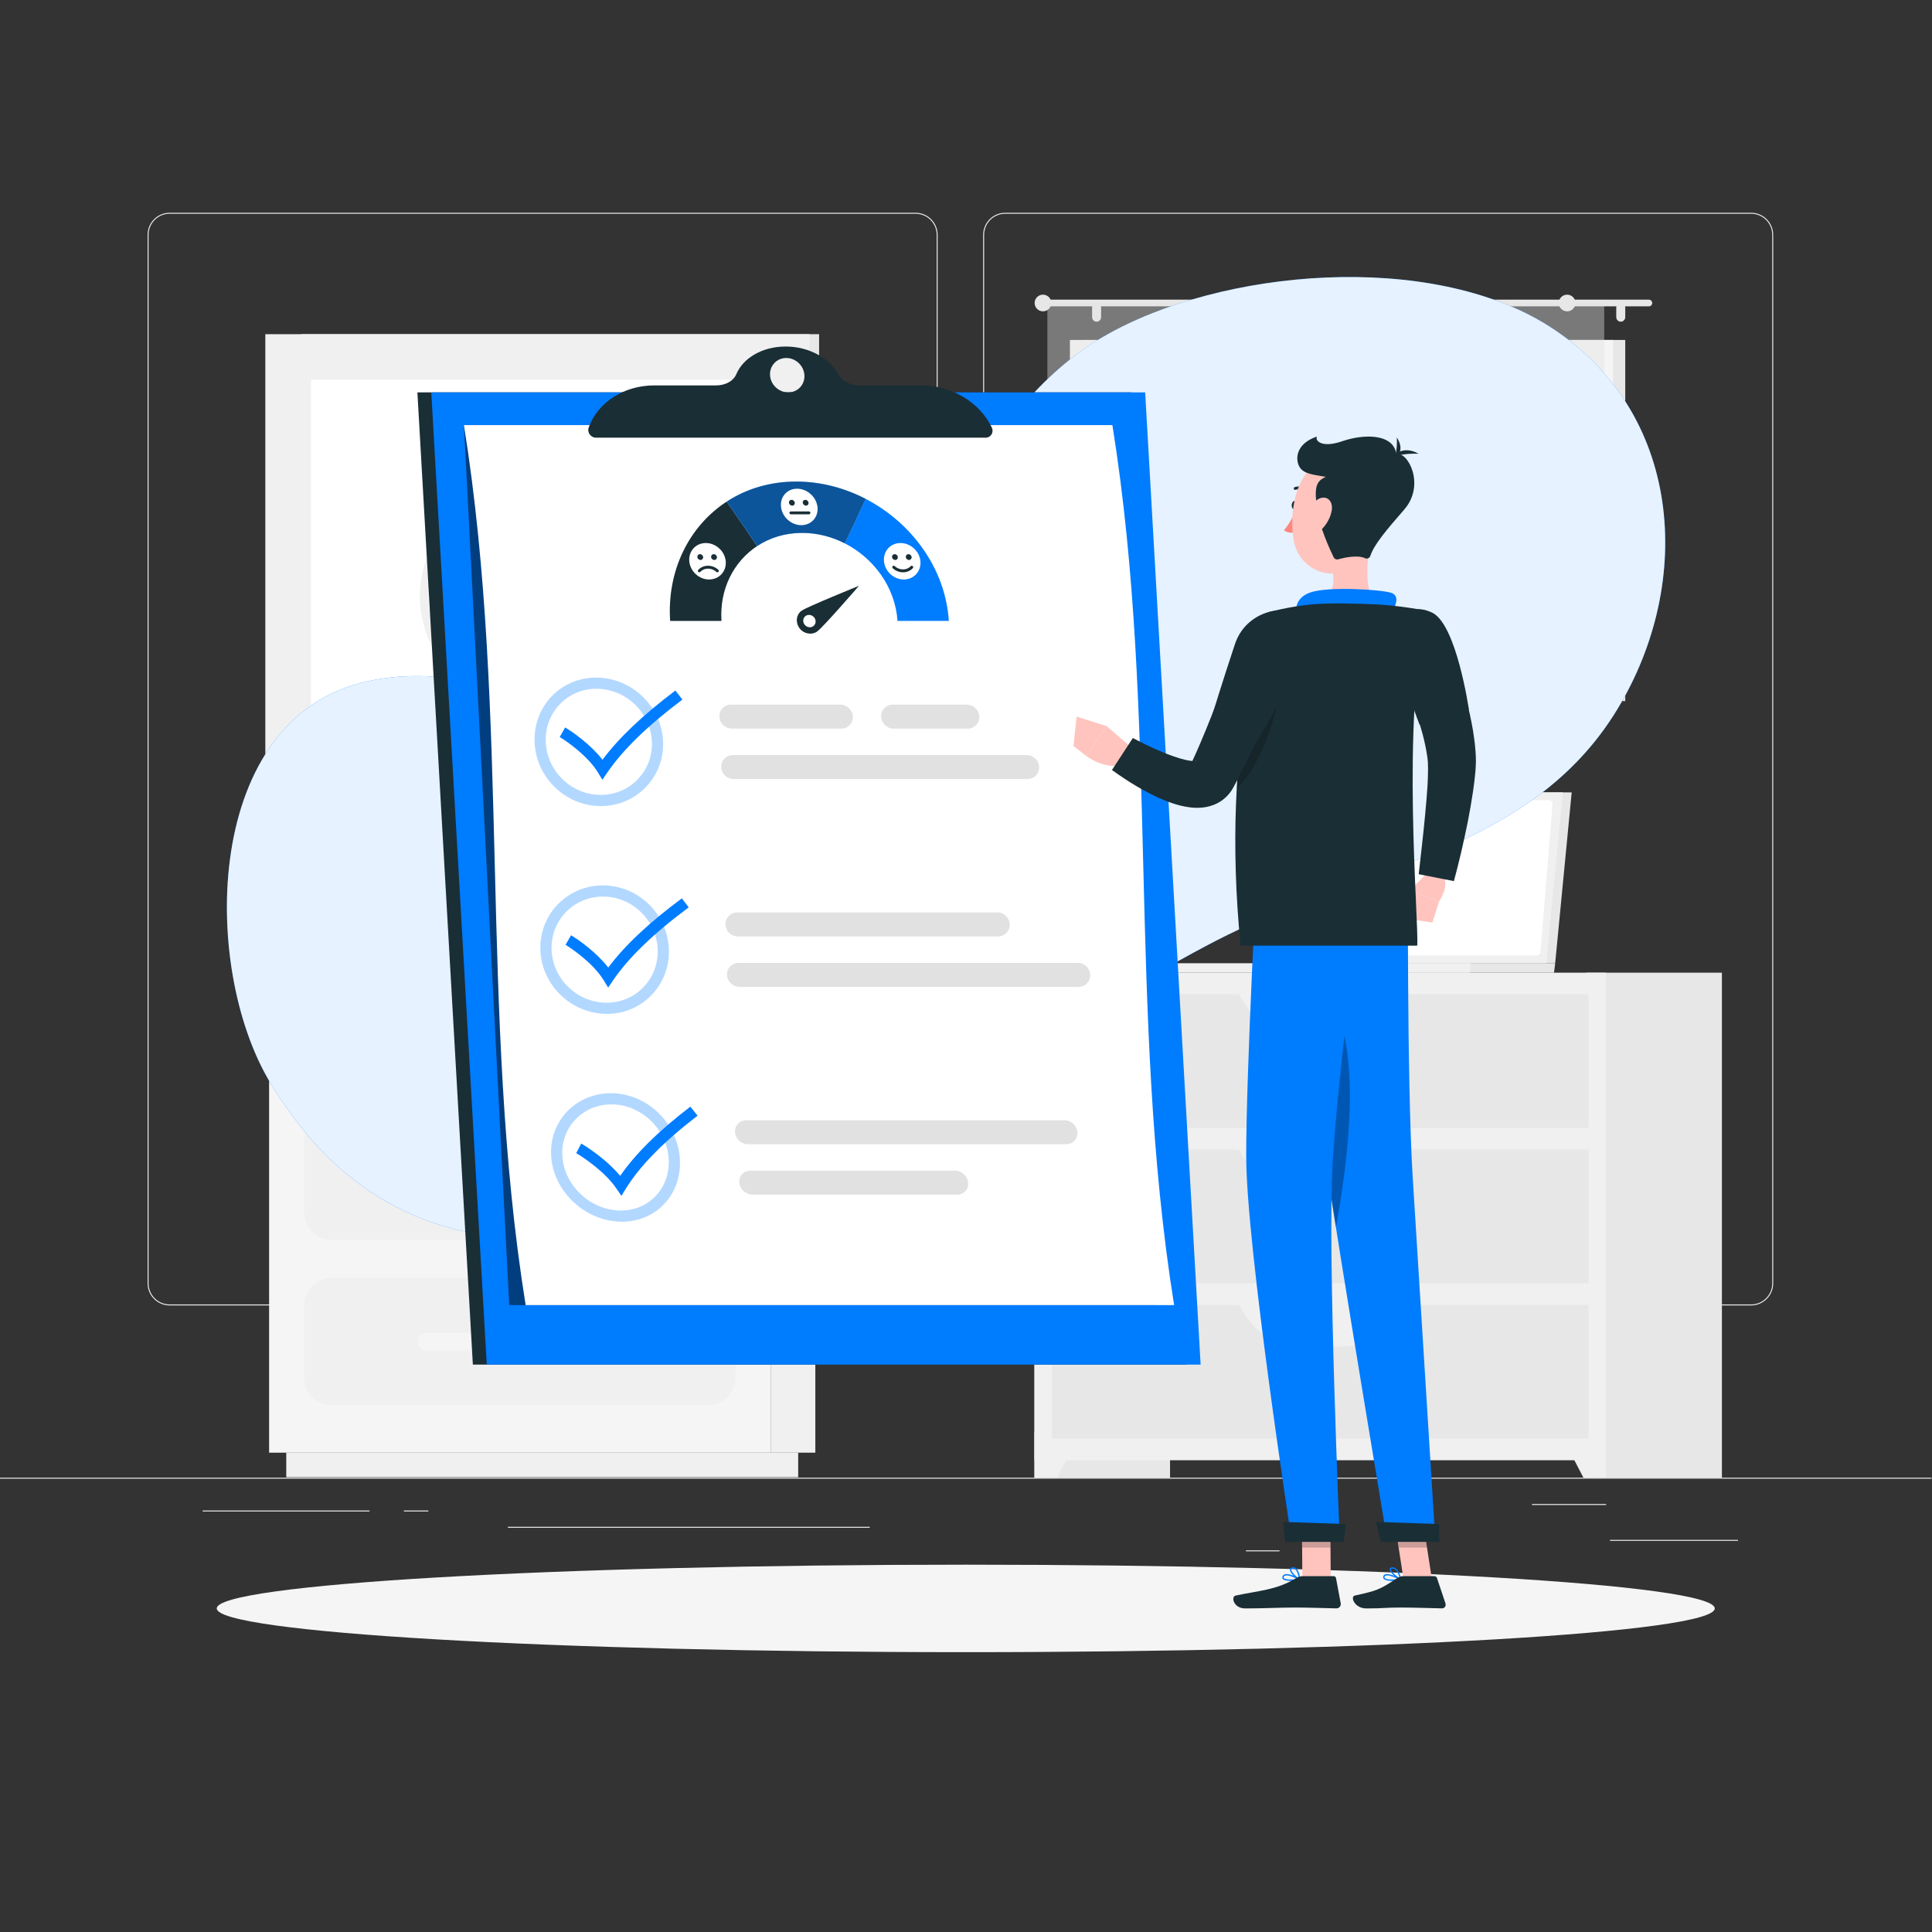 <?xml version="1.0" encoding="UTF-8" standalone="no"?>
<svg
   xmlns:dc="http://purl.org/dc/elements/1.1/"
   xmlns:cc="http://creativecommons.org/ns#"
   xmlns:rdf="http://www.w3.org/1999/02/22-rdf-syntax-ns#"
   xmlns:svg="http://www.w3.org/2000/svg"
   xmlns="http://www.w3.org/2000/svg"
   viewBox="0 0 666.667 666.667"
   height="666.667"
   width="666.667"
   xml:space="preserve"
   id="svg2"
   version="1.1"><rect x="0" y="0" width="666.667" height="666.667" fill="#333333" stroke="none"/><defs
     id="defs6"><clipPath
       id="clipPath32"
       clipPathUnits="userSpaceOnUse"><path
         id="path30"
         d="M 0,500 H 500 V 0 H 0 Z" /></clipPath><clipPath
       id="clipPath136"
       clipPathUnits="userSpaceOnUse"><path
         id="path134"
         d="M 271.124,421.69 H 415.275 V 330.855 H 271.124 Z" /></clipPath><clipPath
       id="clipPath176"
       clipPathUnits="userSpaceOnUse"><path
         id="path174"
         d="M 0,500 H 500 V 0 H 0 Z" /></clipPath><clipPath
       id="clipPath188"
       clipPathUnits="userSpaceOnUse"><path
         id="path186"
         d="M 58.737,428.411 H 431.067 V 179.449 H 58.737 Z" /></clipPath><clipPath
       id="clipPath204"
       clipPathUnits="userSpaceOnUse"><path
         id="path202"
         d="M 0,500 H 500 V 0 H 0 Z" /></clipPath><clipPath
       id="clipPath224"
       clipPathUnits="userSpaceOnUse"><path
         id="path222"
         d="M 0,500 H 500 V 0 H 0 Z" /></clipPath><clipPath
       id="clipPath232"
       clipPathUnits="userSpaceOnUse"><path
         id="path230"
         d="M 120.091,390.088 H 299.686 V 162.277 H 120.091 Z" /></clipPath><clipPath
       id="clipPath252"
       clipPathUnits="userSpaceOnUse"><path
         id="path250"
         d="m 138.372,324.722 h 33.285 v -33.263 h -33.285 z" /></clipPath><clipPath
       id="clipPath276"
       clipPathUnits="userSpaceOnUse"><path
         id="path274"
         d="m 139.877,270.929 h 33.278 v -33.264 h -33.278 z" /></clipPath><clipPath
       id="clipPath304"
       clipPathUnits="userSpaceOnUse"><path
         id="path302"
         d="m 142.645,217.134 h 33.384 V 183.87 h -33.384 z" /></clipPath><clipPath
       id="clipPath352"
       clipPathUnits="userSpaceOnUse"><path
         id="path350"
         d="m 188.113,375.463 h 35.984 v -16.701 h -35.984 z" /></clipPath><clipPath
       id="clipPath424"
       clipPathUnits="userSpaceOnUse"><path
         id="path422"
         d="M 0,500 H 500 V 0 H 0 Z" /></clipPath><clipPath
       id="clipPath448"
       clipPathUnits="userSpaceOnUse"><path
         id="path446"
         d="m 360.701,108.271 h 8.705 v -8.769 h -8.705 z" /></clipPath><clipPath
       id="clipPath536"
       clipPathUnits="userSpaceOnUse"><path
         id="path534"
         d="m 339.681,246.88 h 9.745 v -64.46 h -9.745 z" /></clipPath><clipPath
       id="clipPath568"
       clipPathUnits="userSpaceOnUse"><path
         id="path566"
         d="m 337.007,108.271 h 7.415 v -8.769 h -7.415 z" /></clipPath><clipPath
       id="clipPath596"
       clipPathUnits="userSpaceOnUse"><path
         id="path594"
         d="m 320.15,324.56 h 11.92 v -28.49 h -11.92 z" /></clipPath></defs><g
     transform="matrix(1.333,0,0,-1.333,0,666.667)"
     id="g10"><path
       id="path12"
       style="fill:#ececec;fill-opacity:1;fill-rule:nonzero;stroke:none"
       d="m 0,117.352 h 500 v 0.249 H 0 Z" /><path
       id="path14"
       style="fill:#ececec;fill-opacity:1;fill-rule:nonzero;stroke:none"
       d="m 416.779,101.255 h 33.122 v 0.25 h -33.122 z" /><path
       id="path16"
       style="fill:#ececec;fill-opacity:1;fill-rule:nonzero;stroke:none"
       d="m 322.527,98.542 h 8.693 v 0.25 h -8.693 z" /><path
       id="path18"
       style="fill:#ececec;fill-opacity:1;fill-rule:nonzero;stroke:none"
       d="m 396.586,110.542 h 19.192 v 0.25 h -19.192 z" /><path
       id="path20"
       style="fill:#ececec;fill-opacity:1;fill-rule:nonzero;stroke:none"
       d="m 52.459,108.861 h 43.193 v 0.25 H 52.459 Z" /><path
       id="path22"
       style="fill:#ececec;fill-opacity:1;fill-rule:nonzero;stroke:none"
       d="m 104.556,108.861 h 6.333 v 0.25 h -6.333 z" /><path
       id="path24"
       style="fill:#ececec;fill-opacity:1;fill-rule:nonzero;stroke:none"
       d="m 131.471,104.639 h 93.676 v 0.25 h -93.676 z" /><g
       id="g26"><g
         clip-path="url(#clipPath32)"
         id="g28"><g
           transform="translate(43.915,444.797)"
           id="g34"><path
             id="path36"
             style="fill:#ececec;fill-opacity:1;fill-rule:nonzero;stroke:none"
             d="m 0,0 c -3.01,0 -5.458,-2.448 -5.458,-5.458 v -271.431 c 0,-3.01 2.448,-5.458 5.458,-5.458 h 193.099 c 3.008,0 5.457,2.448 5.457,5.458 V -5.458 c 0,3.01 -2.449,5.458 -5.457,5.458 z M 193.099,-282.597 H 0 c -3.147,0 -5.708,2.56 -5.708,5.708 V -5.458 c 0,3.147 2.561,5.708 5.708,5.708 h 193.099 c 3.146,0 5.707,-2.561 5.707,-5.708 v -271.431 c 0,-3.148 -2.561,-5.708 -5.707,-5.708" /></g><g
           transform="translate(260.212,444.797)"
           id="g38"><path
             id="path40"
             style="fill:#ececec;fill-opacity:1;fill-rule:nonzero;stroke:none"
             d="m 0,0 c -3.009,0 -5.457,-2.448 -5.457,-5.458 v -271.431 c 0,-3.01 2.448,-5.458 5.457,-5.458 h 193.099 c 3.009,0 5.458,2.448 5.458,5.458 V -5.458 c 0,3.01 -2.449,5.458 -5.458,5.458 z M 193.099,-282.597 H 0 c -3.147,0 -5.707,2.56 -5.707,5.708 V -5.458 c 0,3.147 2.56,5.708 5.707,5.708 h 193.099 c 3.147,0 5.708,-2.561 5.708,-5.708 v -271.431 c 0,-3.148 -2.561,-5.708 -5.708,-5.708" /></g><path
           id="path42"
           style="fill:#e7e7e7;fill-opacity:1;fill-rule:nonzero;stroke:none"
           d="m 267.781,117.602 h 35.101 v 130.732 h -35.101 z" /><g
           transform="translate(273.623,117.602)"
           id="g44"><path
             id="path46"
             style="fill:#f0f0f0;fill-opacity:1;fill-rule:nonzero;stroke:none"
             d="M 0,0 H -5.842 V 11.764 H 6.125 Z" /></g><path
           id="path48"
           style="fill:#e7e7e7;fill-opacity:1;fill-rule:nonzero;stroke:none"
           d="m 410.641,117.602 h 35.101 v 130.732 h -35.101 z" /><path
           id="path50"
           style="fill:#f0f0f0;fill-opacity:1;fill-rule:nonzero;stroke:none"
           d="M 267.781,122.119 H 415.739 V 248.333 H 267.781 Z" /><path
           id="path52"
           style="fill:#e7e7e7;fill-opacity:1;fill-rule:nonzero;stroke:none"
           d="M 272.313,208.127 H 411.208 V 242.74 H 272.313 Z" /><g
           transform="translate(335.199,231.983)"
           id="g54"><path
             id="path56"
             style="fill:#f0f0f0;fill-opacity:1;fill-rule:nonzero;stroke:none"
             d="m 0,0 h 13.121 c 5.7,0 11.148,4.27 15.068,11.809 H -15.068 C -11.148,4.27 -5.699,0 0,0" /></g><g
           transform="translate(409.898,117.602)"
           id="g58"><path
             id="path60"
             style="fill:#f0f0f0;fill-opacity:1;fill-rule:nonzero;stroke:none"
             d="M 0,0 H 5.841 V 11.764 H -6.125 Z" /></g><path
           id="path62"
           style="fill:#e7e7e7;fill-opacity:1;fill-rule:nonzero;stroke:none"
           d="m 272.313,167.92 h 138.895 v 34.613 H 272.313 Z" /><g
           transform="translate(335.199,191.776)"
           id="g64"><path
             id="path66"
             style="fill:#f0f0f0;fill-opacity:1;fill-rule:nonzero;stroke:none"
             d="m 0,0 h 13.121 c 5.7,0 11.148,4.27 15.068,11.809 H -15.068 C -11.148,4.27 -5.699,0 0,0" /></g><path
           id="path68"
           style="fill:#e7e7e7;fill-opacity:1;fill-rule:nonzero;stroke:none"
           d="m 272.313,127.713 h 138.895 v 34.613 H 272.313 Z" /><g
           transform="translate(335.199,151.57)"
           id="g70"><path
             id="path72"
             style="fill:#f0f0f0;fill-opacity:1;fill-rule:nonzero;stroke:none"
             d="m 0,0 h 13.121 c 5.7,0 11.148,4.27 15.068,11.809 H -15.068 C -11.148,4.27 -5.699,0 0,0" /></g><path
           id="path74"
           style="fill:#e7e7e7;fill-opacity:1;fill-rule:nonzero;stroke:none"
           d="m 77.997,277.981 h 134.04 V 413.616 H 77.997 Z" /><path
           id="path76"
           style="fill:#f0f0f0;fill-opacity:1;fill-rule:nonzero;stroke:none"
           d="M 68.685,277.981 H 209.563 V 413.616 H 68.685 Z" /><path
           id="path78"
           style="fill:#ffffff;fill-opacity:1;fill-rule:nonzero;stroke:none"
           d="M 197.761,401.814 H 80.488 V 289.783 h 117.273 z" /><g
           transform="translate(159.847,327.761)"
           id="g80"><path
             id="path82"
             style="fill:#f0f0f0;fill-opacity:1;fill-rule:nonzero;stroke:none"
             d="M 0,0 V 36.073 C 9.945,26.128 9.945,9.945 0,0 m -41.447,0 c -9.945,9.945 -9.945,26.128 0,36.073 z M -21.524,59.2 -43.049,37.675 C -53.878,26.846 -53.879,9.226 -43.05,-1.603 l 21.525,-21.525 c 0.442,-0.442 1.16,-0.441 1.602,0.001 L 1.602,-1.602 c 10.829,10.829 10.83,28.449 10e-4,39.278 l -21.524,21.525 c -0.442,0.442 -1.161,0.442 -1.603,-10e-4" /></g><g
           transform="translate(406.854,295.002)"
           id="g84"><path
             id="path86"
             style="fill:#e7e7e7;fill-opacity:1;fill-rule:nonzero;stroke:none"
             d="m 0,0 h -74.89 l -4.275,-44.224 h 74.891 z" /></g><g
           transform="translate(402.58,250.778)"
           id="g88"><path
             id="path90"
             style="fill:#e7e7e7;fill-opacity:1;fill-rule:nonzero;stroke:none"
             d="M 0,0 -0.303,-2.445 H -75.197 L -74.894,0 Z" /></g><g
           transform="translate(404.549,295.002)"
           id="g92"><path
             id="path94"
             style="fill:#f0f0f0;fill-opacity:1;fill-rule:nonzero;stroke:none"
             d="m 0,0 h -74.89 l -4.275,-44.224 h 74.891 z" /></g><g
           transform="translate(398.761,253.659)"
           id="g96"><path
             id="path98"
             style="fill:#ffffff;fill-opacity:1;fill-rule:nonzero;stroke:none"
             d="m 0,0 3.129,38.309 c 0.045,0.546 -0.386,1.013 -0.933,1.013 h -68.85 c -0.488,0 -0.894,-0.374 -0.934,-0.86 l -3.13,-38.31 c -0.045,-0.545 0.386,-1.012 0.933,-1.012 H -0.934 C -0.446,-0.86 -0.04,-0.486 0,0" /></g><g
           transform="translate(380.761,250.778)"
           id="g100"><path
             id="path102"
             style="fill:#f0f0f0;fill-opacity:1;fill-rule:nonzero;stroke:none"
             d="m 0,0 -0.303,-2.445 h -82.47 L -82.47,0 Z" /></g><path
           id="path104"
           style="fill:#e7e7e7;fill-opacity:1;fill-rule:nonzero;stroke:none"
           d="M 280.089,318.637 H 420.72 v 93.486 H 280.089 Z" /><path
           id="path106"
           style="fill:#f5f5f5;fill-opacity:1;fill-rule:nonzero;stroke:none"
           d="m 276.964,318.637 h 140.631 v 93.486 H 276.964 Z" /><path
           id="path108"
           style="fill:#ffffff;fill-opacity:1;fill-rule:nonzero;stroke:none"
           d="M 411.986,405.822 H 282.574 v -80.884 h 129.412 z" /><path
           id="path110"
           style="fill:#e7e7e7;fill-opacity:1;fill-rule:nonzero;stroke:none"
           d="m 284.937,405.822 h -2.363 v -80.884 h 2.363 z" /><path
           id="path112"
           style="fill:#f5f5f5;fill-opacity:1;fill-rule:nonzero;stroke:none"
           d="m 279.284,335.671 h 135.991 v 8.459 H 279.284 Z" /><g
           transform="translate(270.848,422.553)"
           id="g114"><path
             id="path116"
             style="fill:#e7e7e7;fill-opacity:1;fill-rule:nonzero;stroke:none"
             d="m 0,0 h 155.987 c 0.475,0 0.864,-0.389 0.864,-0.864 0,-0.475 -0.389,-0.863 -0.864,-0.863 L 0,-1.727 c -0.475,0 -0.864,0.388 -0.864,0.863 C -0.864,-0.389 -0.475,0 0,0" /></g><g
           transform="translate(267.826,421.69)"
           id="g118"><path
             id="path120"
             style="fill:#e7e7e7;fill-opacity:1;fill-rule:nonzero;stroke:none"
             d="m 0,0 c 0,-1.192 0.967,-2.159 2.159,-2.159 1.192,0 2.159,0.967 2.159,2.159 0,1.192 -0.967,2.159 -2.159,2.159 C 0.967,2.159 0,1.192 0,0" /></g><g
           transform="translate(419.555,416.853)"
           id="g122"><path
             id="path124"
             style="fill:#e7e7e7;fill-opacity:1;fill-rule:nonzero;stroke:none"
             d="M 0,0 V 0 C 0.641,0 1.166,0.525 1.166,1.166 V 3.67 C 1.166,4.312 0.641,4.836 0,4.836 -0.641,4.836 -1.166,4.312 -1.166,3.67 V 1.166 C -1.166,0.525 -0.641,0 0,0" /></g><g
           transform="translate(283.873,416.853)"
           id="g126"><path
             id="path128"
             style="fill:#e7e7e7;fill-opacity:1;fill-rule:nonzero;stroke:none"
             d="M 0,0 V 0 C 0.641,0 1.166,0.525 1.166,1.166 V 3.67 C 1.166,4.312 0.641,4.836 0,4.836 -0.641,4.836 -1.166,4.312 -1.166,3.67 V 1.166 C -1.166,0.525 -0.641,0 0,0" /></g><g
           id="g130"><g
             id="g132" /><g
             id="g142"><g
               style="opacity:0.4"
               id="g140"
               clip-path="url(#clipPath136)"><path
                 id="path138"
                 style="fill:#e1e1e1;fill-opacity:1;fill-rule:nonzero;stroke:none"
                 d="M 271.124,330.855 H 415.275 V 421.69 H 271.124 Z" /></g></g></g><g
           transform="translate(403.508,421.69)"
           id="g144"><path
             id="path146"
             style="fill:#e7e7e7;fill-opacity:1;fill-rule:nonzero;stroke:none"
             d="m 0,0 c 0,-1.192 0.967,-2.159 2.159,-2.159 1.192,0 2.159,0.967 2.159,2.159 0,1.192 -0.967,2.159 -2.159,2.159 C 0.967,2.159 0,1.192 0,0" /></g><path
           id="path148"
           style="fill:#f0f0f0;fill-opacity:1;fill-rule:nonzero;stroke:none"
           d="m 199.5,124.08 h 11.56 V 224.347 H 199.5 Z" /><path
           id="path150"
           style="fill:#f0f0f0;fill-opacity:1;fill-rule:nonzero;stroke:none"
           d="m 74.102,124.08 h 132.519 v -6.353 H 74.102 Z" /><path
           id="path152"
           style="fill:#f5f5f5;fill-opacity:1;fill-rule:nonzero;stroke:none"
           d="M 199.5,124.08 H 69.662 V 224.347 H 199.5 Z" /><g
           transform="translate(183.288,179.122)"
           id="g154"><path
             id="path156"
             style="fill:#f0f0f0;fill-opacity:1;fill-rule:nonzero;stroke:none"
             d="m 0,0 h -97.414 c -3.933,0 -7.122,3.189 -7.122,7.123 v 18.638 c 0,3.934 3.189,7.123 7.122,7.123 H 0 c 3.934,0 7.122,-3.189 7.122,-7.123 V 7.123 C 7.122,3.189 3.934,0 0,0" /></g><g
           transform="translate(183.288,136.422)"
           id="g158"><path
             id="path160"
             style="fill:#f0f0f0;fill-opacity:1;fill-rule:nonzero;stroke:none"
             d="m 0,0 h -97.414 c -3.933,0 -7.122,3.189 -7.122,7.123 v 18.638 c 0,3.934 3.189,7.123 7.122,7.123 H 0 c 3.934,0 7.122,-3.189 7.122,-7.123 V 7.123 C 7.122,3.189 3.934,0 0,0" /></g><g
           transform="translate(110.389,193.309)"
           id="g162"><path
             id="path164"
             style="fill:#f5f5f5;fill-opacity:1;fill-rule:nonzero;stroke:none"
             d="m 0,0 h 48.384 c 1.24,0 2.255,1.015 2.255,2.255 0,1.24 -1.015,2.255 -2.255,2.255 H 0 C -1.24,4.51 -2.255,3.495 -2.255,2.255 -2.255,1.015 -1.24,0 0,0" /></g><g
           transform="translate(110.389,150.609)"
           id="g166"><path
             id="path168"
             style="fill:#f5f5f5;fill-opacity:1;fill-rule:nonzero;stroke:none"
             d="m 0,0 h 48.384 c 1.24,0 2.255,1.015 2.255,2.255 0,1.24 -1.015,2.255 -2.255,2.255 H 0 C -1.24,4.51 -2.255,3.495 -2.255,2.255 -2.255,1.015 -1.24,0 0,0" /></g></g></g><g
       id="g170"><g
         clip-path="url(#clipPath176)"
         id="g172"><g
           transform="translate(210.979,325.932)"
           id="g178"><path
             id="path180"
             style="fill:#007cff;fill-opacity:1;fill-rule:nonzero;stroke:none"
             d="m 0,0 c 31.684,22.995 40.247,67.173 74.778,87.127 30.366,17.548 84.593,22.191 115.339,2.563 34.282,-21.885 37.74,-65.876 17.563,-99.121 -22.201,-36.58 -65.629,-40.972 -100.917,-58.401 -61.815,-30.531 -189.225,-135.498 -247.777,-38.256 -18.168,30.172 -17.31,94.846 25.299,103.954 C -74.733,6.627 -44.605,-32.373 0,0" /></g><g
           id="g182"><g
             id="g184" /><g
             id="g196"><g
               style="opacity:0.9"
               id="g194"
               clip-path="url(#clipPath188)"><g
                 id="g192"
                 transform="translate(210.979,325.932)"><path
                   id="path190"
                   style="fill:#ffffff;fill-opacity:1;fill-rule:nonzero;stroke:none"
                   d="m 0,0 c 31.684,22.995 40.247,67.173 74.778,87.127 30.366,17.548 84.593,22.191 115.339,2.563 34.282,-21.885 37.74,-65.876 17.563,-99.121 -22.201,-36.58 -65.629,-40.972 -100.917,-58.401 -61.815,-30.531 -189.225,-135.498 -247.777,-38.256 -18.168,30.172 -17.31,94.846 25.299,103.954 C -74.733,6.627 -44.605,-32.373 0,0" /></g></g></g></g></g></g><g
       id="g198"><g
         clip-path="url(#clipPath204)"
         id="g200"><g
           transform="translate(443.889,83.762)"
           id="g206"><path
             id="path208"
             style="fill:#f5f5f5;fill-opacity:1;fill-rule:nonzero;stroke:none"
             d="m 0,0 c 0,-6.254 -86.807,-11.323 -193.889,-11.323 -107.082,0 -193.889,5.069 -193.889,11.323 0,6.253 86.807,11.323 193.889,11.323 C -86.807,11.323 0,6.253 0,0" /></g></g></g><g
       transform="translate(292.846,398.552)"
       id="g210"><path
         id="path212"
         style="fill:#1a2e35;fill-opacity:1;fill-rule:nonzero;stroke:none"
         d="m 0,0 h -184.796 l 14.357,-251.673 H 14.357 Z" /></g><g
       transform="translate(296.441,398.552)"
       id="g214"><path
         id="path216"
         style="fill:#007cff;fill-opacity:1;fill-rule:nonzero;stroke:none"
         d="m 0,0 h -184.796 l 14.357,-251.673 H 14.357 Z" /></g><g
       id="g218"><g
         clip-path="url(#clipPath224)"
         id="g220"><g
           id="g226"><g
             id="g228" /><g
             id="g240"><g
               style="opacity:0.5"
               id="g238"
               clip-path="url(#clipPath232)"><g
                 id="g236"
                 transform="translate(283.705,390.088)"><path
                   id="path234"
                   style="fill:#000000;fill-opacity:1;fill-rule:nonzero;stroke:none"
                   d="m 0,0 h -163.614 l 11.728,-227.811 H 15.981 Z" /></g></g></g></g><g
           transform="translate(120.091,390.088)"
           id="g242"><path
             id="path244"
             style="fill:#ffffff;fill-opacity:1;fill-rule:nonzero;stroke:none"
             d="M 0,0 C 12.161,-75.937 3.819,-151.874 15.98,-227.811 H 183.847 C 171.686,-151.874 180.027,-75.937 167.867,0 Z" /></g><g
           id="g246"><g
             id="g248" /><g
             id="g260"><g
               style="opacity:0.3"
               id="g258"
               clip-path="url(#clipPath252)"><g
                 id="g256"
                 transform="translate(154.312,324.722)"><path
                   id="path254"
                   style="fill:#007cff;fill-opacity:1;fill-rule:nonzero;stroke:none"
                   d="m 0,0 c -9.185,0 -16.254,-7.447 -15.93,-16.631 0.325,-9.184 7.963,-16.633 17.151,-16.632 9.183,10e-4 16.439,7.444 16.113,16.632 C 17.011,-7.445 9.185,-0.001 0,0 m 0.102,-2.896 c 7.592,-0.002 14.066,-6.177 14.336,-13.773 0.13,-3.662 -1.184,-7.102 -3.692,-9.689 -2.507,-2.584 -5.906,-4.006 -9.569,-4.007 -7.596,-0.002 -13.94,6.177 -14.21,13.772 -0.13,3.664 1.156,7.1 3.628,9.687 2.474,2.585 5.846,4.009 9.507,4.01" /></g></g></g></g><g
           transform="translate(247.224,197.08)"
           id="g262"><path
             id="path264"
             style="fill:#e1e1e1;fill-opacity:1;fill-rule:nonzero;stroke:none"
             d="m 0,0 h -53.025 c -1.714,-0.002 -2.979,-1.391 -2.815,-3.104 0.163,-1.713 1.696,-3.102 3.408,-3.103 H 0.593 c 1.714,10e-4 2.962,1.389 2.799,3.103 C 3.229,-1.39 1.713,-0.001 0,0" /></g><g
           transform="translate(275.574,210.132)"
           id="g266"><path
             id="path268"
             style="fill:#e1e1e1;fill-opacity:1;fill-rule:nonzero;stroke:none"
             d="m 0,0 h -82.42 c -1.712,0.001 -3.006,-1.385 -2.878,-3.104 0,0 0,0 0,0 0.127,-1.714 1.631,-3.104 3.343,-3.104 h 82.42 c 1.715,0 2.993,1.388 2.865,3.104 -10e-4,0 -10e-4,0 0,0 C 3.202,-1.392 1.714,0 0,0" /></g><g
           id="g270"><g
             id="g272" /><g
             id="g284"><g
               style="opacity:0.3"
               id="g282"
               clip-path="url(#clipPath276)"><g
                 id="g280"
                 transform="translate(156.062,270.929)"><path
                   id="path278"
                   style="fill:#007cff;fill-opacity:1;fill-rule:nonzero;stroke:none"
                   d="m 0,0 v 0 c -9.181,0.002 -16.451,-7.45 -16.178,-16.633 0.271,-9.184 8.025,-16.631 17.212,-16.631 9.184,0.001 16.325,7.445 16.052,16.631 C 16.811,-7.445 9.189,-0.001 0,0 0,0 0,0 0,0 m 0.036,-2.898 c 7.597,-10e-4 13.926,-6.175 14.153,-13.772 0.111,-3.658 -1.198,-7.106 -3.692,-9.689 -2.492,-2.587 -5.878,-4.008 -9.539,-4.008 -7.592,-10e-4 -14.016,6.18 -14.239,13.773 -0.11,3.663 1.22,7.103 3.736,9.687 2.517,2.589 5.92,4.011 9.581,4.009" /></g></g></g></g><g
           transform="translate(217.796,311.512)"
           id="g286"><path
             id="path288"
             style="fill:#e1e1e1;fill-opacity:1;fill-rule:nonzero;stroke:none"
             d="m 0,0 h -28.343 c -1.714,0 -3.158,1.389 -3.226,3.104 0,-10e-4 0,-10e-4 0,0 -0.072,1.715 1.261,3.103 2.974,3.103 H -0.252 C 1.464,6.206 2.914,4.818 2.982,3.104 c 0,-10e-4 0,-10e-4 0,0 C 3.051,1.388 1.715,0.002 0,0" /></g><g
           transform="translate(250.522,311.512)"
           id="g290"><path
             id="path292"
             style="fill:#e1e1e1;fill-opacity:1;fill-rule:nonzero;stroke:none"
             d="m 0,0 h -19.207 c -1.712,0 -3.155,1.389 -3.226,3.104 0,-10e-4 0,-10e-4 0,0 -0.069,1.715 1.26,3.103 2.974,3.103 H -0.252 C 1.464,6.206 2.911,4.818 2.982,3.104 c 0,-10e-4 0,-10e-4 0,0 C 3.051,1.388 1.714,0.002 0,0" /></g><g
           transform="translate(265.987,298.461)"
           id="g294"><path
             id="path296"
             style="fill:#e1e1e1;fill-opacity:1;fill-rule:nonzero;stroke:none"
             d="m 0,0 h -76.092 c -1.715,0.001 -3.145,1.389 -3.2,3.104 0,-10e-4 0,-10e-4 0,0 -0.056,1.714 1.288,3.106 3.002,3.104 H -0.198 C 1.517,6.206 2.953,4.816 3.007,3.104 c 0,-10e-4 0,-10e-4 0,0 C 3.06,1.389 1.716,0 0,0" /></g><g
           id="g298"><g
             id="g300" /><g
             id="g312"><g
               style="opacity:0.3"
               id="g310"
               clip-path="url(#clipPath304)"><g
                 id="g308"
                 transform="translate(158.128,217.134)"><path
                   id="path306"
                   style="fill:#007cff;fill-opacity:1;fill-rule:nonzero;stroke:none"
                   d="m 0,0 c -9.181,0.001 -16.202,-7.446 -15.424,-16.633 0.771,-9.183 9.093,-16.631 18.275,-16.631 9.186,-10e-4 15.76,7.446 14.989,16.631 C 17.062,-7.447 9.19,0.004 0,0 m 0.145,-2.897 c 7.598,-0.001 14.156,-6.179 14.8,-13.773 0.311,-3.66 -0.788,-7.102 -3.111,-9.688 -2.323,-2.587 -5.603,-4.008 -9.267,-4.009 -7.592,0.003 -14.458,6.177 -15.097,13.773 -0.31,3.662 0.855,7.104 3.26,9.687 2.403,2.588 5.755,4.009 9.415,4.01" /></g></g></g></g><g
           transform="translate(279.028,250.874)"
           id="g314"><path
             id="path316"
             style="fill:#e1e1e1;fill-opacity:1;fill-rule:nonzero;stroke:none"
             d="m 0,0 c -29.281,0 -58.561,0 -87.842,0 -1.713,-0.002 -3.06,-1.39 -3.002,-3.104 0,0 0,0 0,0 0.058,-1.713 1.497,-3.102 3.211,-3.103 29.28,-0.001 58.561,-0.001 87.841,0 1.713,0 3.055,1.386 2.997,3.103 C 3.148,-1.391 1.713,0.002 0,0" /></g><g
           transform="translate(258.195,263.926)"
           id="g318"><path
             id="path320"
             style="fill:#e1e1e1;fill-opacity:1;fill-rule:nonzero;stroke:none"
             d="m 0,0 h -67.386 c -1.713,-0.001 -3.068,-1.39 -3.02,-3.105 0.046,-1.713 1.477,-3.103 3.191,-3.104 22.462,0 44.925,0 67.387,0 1.713,10e-4 3.062,1.389 3.016,3.104 0,0 0,0 0,0 C 3.141,-1.387 1.714,0.001 0,0" /></g><g
           transform="translate(155.932,298.276)"
           id="g322"><path
             id="path324"
             style="fill:#007cff;fill-opacity:1;fill-rule:nonzero;stroke:none"
             d="m 0,0 c -0.394,0.646 -0.789,1.294 -1.184,1.94 -2.585,4.234 -7.993,8.013 -9.858,9.115 0.469,0.827 0.937,1.654 1.404,2.481 2.211,-1.307 6.692,-4.53 9.672,-8.359 4.255,5.704 10.46,11.581 18.87,17.919 0.605,-0.781 1.209,-1.561 1.812,-2.342 C 11.717,13.982 5.335,7.793 1.25,1.823 0.834,1.216 0.417,0.608 0,0" /></g><g
           transform="translate(157.433,244.482)"
           id="g326"><path
             id="path328"
             style="fill:#007cff;fill-opacity:1;fill-rule:nonzero;stroke:none"
             d="m 0,0 c -0.398,0.647 -0.796,1.293 -1.193,1.94 -2.6,4.232 -7.983,8.014 -9.84,9.116 0.474,0.827 0.949,1.654 1.425,2.48 2.196,-1.302 6.649,-4.527 9.629,-8.359 4.258,5.7 10.519,11.582 19.057,17.919 0.589,-0.78 1.178,-1.561 1.767,-2.342 C 11.724,13.983 5.307,7.789 1.242,1.823 0.828,1.216 0.413,0.607 0,0" /></g><g
           transform="translate(160.856,190.558)"
           id="g330"><path
             id="path332"
             style="fill:#007cff;fill-opacity:1;fill-rule:nonzero;stroke:none"
             d="m 0,0 c -0.44,0.647 -0.88,1.293 -1.318,1.94 -2.873,4.233 -8.458,8.014 -10.374,9.116 0.43,0.827 0.862,1.653 1.296,2.48 2.263,-1.301 6.882,-4.526 10.091,-8.358 3.917,5.699 9.878,11.581 18.162,17.918 0.62,-0.781 1.242,-1.561 1.864,-2.341 C 10.889,13.983 4.81,7.788 1.124,1.823 0.748,1.215 0.374,0.608 0,0" /></g><g
           transform="translate(224.097,370.98)"
           id="g334"><path
             id="path336"
             style="fill:#007cff;fill-opacity:1;fill-rule:nonzero;stroke:none"
             d="m 0,0 c -1.76,-3.837 -3.563,-7.673 -5.405,-11.51 7.523,-3.845 13.067,-11.391 13.641,-20.076 4.43,0 8.861,0 13.291,0 C 20.638,-17.987 11.863,-6.145 0,0" /></g><g
           transform="translate(173.474,339.394)"
           id="g338"><path
             id="path340"
             style="fill:#1a2e35;fill-opacity:1;fill-rule:nonzero;stroke:none"
             d="M 0,0 C 4.431,0 8.861,0 13.291,0 12.75,8.183 16.429,15.349 22.514,19.369 19.929,23.207 17.306,27.045 14.64,30.883 4.946,24.562 -0.857,13.099 0,0" /></g><g
           transform="translate(206.124,375.463)"
           id="g342"><path
             id="path344"
             style="fill:#007cff;fill-opacity:1;fill-rule:nonzero;stroke:none"
             d="m 0,0 c -6.823,0.001 -12.956,-1.896 -18.01,-5.187 2.666,-3.838 5.289,-7.676 7.874,-11.514 3.275,2.162 7.253,3.418 11.659,3.415 3.896,0.002 7.668,-0.981 11.046,-2.707 1.841,3.836 3.645,7.673 5.405,11.509 C 12.468,-1.63 6.318,-0.001 0,0" /></g><g
           id="g346"><g
             id="g348" /><g
             id="g360"><g
               style="opacity:0.5"
               id="g358"
               clip-path="url(#clipPath352)"><g
                 id="g356"
                 transform="translate(206.124,375.463)"><path
                   id="path354"
                   style="fill:#1a2e35;fill-opacity:1;fill-rule:nonzero;stroke:none"
                   d="m 0,0 c -6.823,0.001 -12.956,-1.896 -18.01,-5.187 2.666,-3.838 5.289,-7.676 7.874,-11.514 3.275,2.162 7.253,3.418 11.659,3.415 3.896,0.002 7.668,-0.981 11.046,-2.707 1.841,3.836 3.645,7.673 5.405,11.509 C 12.468,-1.63 6.318,-0.001 0,0" /></g></g></g></g><g
           transform="translate(208.263,338.451)"
           id="g362"><path
             id="path364"
             style="fill:#1a2e35;fill-opacity:1;fill-rule:nonzero;stroke:none"
             d="M 0,0 C -0.542,0.731 -0.419,1.729 0.279,2.226 0.975,2.719 1.989,2.527 2.534,1.797 3.079,1.065 2.953,0.067 2.253,-0.428 1.554,-0.921 0.542,-0.731 0,0 M 14.095,10.035 C 14.102,10.033 0.681,4.601 -0.742,3.594 -2.162,2.583 -2.411,0.562 -1.309,-0.927 c 1.105,-1.489 3.152,-1.881 4.577,-0.87 1.45,1.007 10.852,11.834 10.827,11.832" /></g><g
           transform="translate(238.267,354.835)"
           id="g366"><path
             id="path368"
             style="fill:#ffffff;fill-opacity:1;fill-rule:nonzero;stroke:none"
             d="m 0,0 c 0.234,-2.608 -1.709,-4.716 -4.313,-4.718 -2.606,0 -4.891,2.109 -5.123,4.718 -0.234,2.607 1.672,4.719 4.277,4.718 C -2.553,4.719 -0.23,2.603 0,0" /></g><g
           transform="translate(232.42,355.922)"
           id="g370"><path
             id="path372"
             style="fill:#1a2e35;fill-opacity:1;fill-rule:nonzero;stroke:none"
             d="M 0,0 C 0.038,-0.416 -0.267,-0.755 -0.683,-0.751 -1.097,-0.752 -1.466,-0.414 -1.503,0 -1.541,0.414 -1.235,0.75 -0.82,0.751 -0.408,0.754 -0.039,0.416 0,0" /></g><g
           transform="translate(235.986,355.922)"
           id="g374"><path
             id="path376"
             style="fill:#1a2e35;fill-opacity:1;fill-rule:nonzero;stroke:none"
             d="M 0,0 C 0.036,-0.416 -0.268,-0.755 -0.683,-0.751 -1.097,-0.752 -1.464,-0.414 -1.503,0 -1.541,0.414 -1.234,0.75 -0.82,0.751 -0.405,0.754 -0.038,0.416 0,0" /></g><g
           transform="translate(233.771,351.978)"
           id="g378"><path
             id="path380"
             style="fill:#1a2e35;fill-opacity:1;fill-rule:nonzero;stroke:none"
             d="m 0,0 h -0.009 c -0.976,0 -1.924,0.373 -2.669,1.051 -0.153,0.138 -0.164,0.374 -0.025,0.526 0.138,0.152 0.374,0.163 0.526,0.025 0.607,-0.553 1.378,-0.857 2.169,-0.857 0.005,0 0.005,0 0.007,0 0.777,0 1.479,0.296 1.979,0.835 C 2.117,1.731 2.353,1.739 2.504,1.599 2.655,1.459 2.664,1.224 2.524,1.073 1.882,0.381 0.985,0 0,0" /></g><g
           transform="translate(211.616,368.896)"
           id="g382"><path
             id="path384"
             style="fill:#ffffff;fill-opacity:1;fill-rule:nonzero;stroke:none"
             d="M 0,0 C 0.298,-2.605 -1.592,-4.719 -4.198,-4.718 -6.806,-4.717 -9.136,-2.608 -9.436,0 -9.734,2.605 -7.885,4.719 -5.281,4.718 -2.675,4.715 -0.297,2.607 0,0" /></g><g
           transform="translate(205.741,369.983)"
           id="g386"><path
             id="path388"
             style="fill:#1a2e35;fill-opacity:1;fill-rule:nonzero;stroke:none"
             d="M 0,0 C 0.048,-0.415 -0.25,-0.751 -0.664,-0.751 -1.08,-0.75 -1.453,-0.416 -1.503,0 -1.551,0.415 -1.254,0.751 -0.839,0.751 -0.425,0.75 -0.049,0.413 0,0" /></g><g
           transform="translate(209.307,369.983)"
           id="g390"><path
             id="path392"
             style="fill:#1a2e35;fill-opacity:1;fill-rule:nonzero;stroke:none"
             d="M 0,0 C 0.05,-0.415 -0.25,-0.751 -0.664,-0.751 -1.08,-0.75 -1.453,-0.416 -1.503,0 -1.551,0.415 -1.252,0.751 -0.839,0.751 -0.425,0.75 -0.049,0.413 0,0" /></g><g
           transform="translate(209.408,366.992)"
           id="g394"><path
             id="path396"
             style="fill:#1a2e35;fill-opacity:1;fill-rule:nonzero;stroke:none"
             d="m 0,0 h -4.678 c -0.206,0 -0.373,0.167 -0.373,0.372 0,0.206 0.167,0.373 0.373,0.373 H 0 C 0.206,0.745 0.372,0.578 0.372,0.372 0.372,0.167 0.206,0 0,0" /></g><g
           transform="translate(187.867,354.835)"
           id="g398"><path
             id="path400"
             style="fill:#ffffff;fill-opacity:1;fill-rule:nonzero;stroke:none"
             d="m 0,0 c 0.235,-2.608 -1.709,-4.716 -4.313,-4.718 -2.605,0 -4.89,2.109 -5.123,4.718 -0.23,2.607 1.67,4.719 4.277,4.718 C -2.553,4.719 -0.232,2.603 0,0" /></g><g
           transform="translate(182.018,355.922)"
           id="g402"><path
             id="path404"
             style="fill:#1a2e35;fill-opacity:1;fill-rule:nonzero;stroke:none"
             d="M 0,0 C 0.04,-0.416 -0.267,-0.755 -0.683,-0.751 -1.098,-0.752 -1.464,-0.414 -1.503,0 -1.541,0.414 -1.236,0.75 -0.82,0.751 -0.407,0.754 -0.036,0.416 0,0" /></g><g
           transform="translate(185.585,355.922)"
           id="g406"><path
             id="path408"
             style="fill:#1a2e35;fill-opacity:1;fill-rule:nonzero;stroke:none"
             d="M 0,0 C 0.037,-0.416 -0.268,-0.755 -0.683,-0.751 -1.099,-0.752 -1.466,-0.414 -1.503,0 -1.541,0.414 -1.234,0.75 -0.82,0.751 -0.405,0.754 -0.038,0.416 0,0" /></g><g
           transform="translate(181.024,351.978)"
           id="g410"><path
             id="path412"
             style="fill:#1a2e35;fill-opacity:1;fill-rule:nonzero;stroke:none"
             d="M 0,0 C -0.091,0 -0.182,0.033 -0.254,0.1 -0.405,0.24 -0.413,0.476 -0.272,0.626 0.375,1.321 1.268,1.693 2.258,1.699 3.239,1.698 4.188,1.325 4.93,0.647 5.082,0.509 5.092,0.273 4.953,0.121 4.815,-0.031 4.579,-0.041 4.427,0.097 3.821,0.652 3.017,0.966 2.247,0.954 1.476,0.954 0.775,0.657 0.272,0.118 0.199,0.04 0.1,0 0,0" /></g><g
           transform="translate(204.039,398.551)"
           id="g414"><path
             id="path416"
             style="fill:#1a2e35;fill-opacity:1;fill-rule:nonzero;stroke:none"
             d="m 0,0 c -2.45,0 -4.565,1.993 -4.705,4.451 -0.14,2.459 1.747,4.452 4.197,4.452 2.459,0 4.565,-1.993 4.705,-4.452 C 4.338,1.993 2.459,0 0,0 M 52.706,-9.106 C 49.584,-2.544 42.299,1.806 34.448,1.806 H 18.457 c -2.391,0 -4.619,1.145 -5.55,2.9 -2.231,4.18 -7.548,7.164 -13.584,7.164 -6.029,0 -11.005,-2.984 -12.759,-7.164 -0.731,-1.755 -2.827,-2.9 -5.218,-2.9 h -15.991 c -7.851,0 -14.64,-4.35 -17.013,-10.912 -0.088,-0.238 -0.117,-0.483 -0.103,-0.729 0.057,-1.001 0.914,-1.891 1.999,-1.891 h 100.87 c 1.348,0 2.186,1.374 1.598,2.62" /></g></g></g><g
       id="g418"><g
         clip-path="url(#clipPath424)"
         id="g420"><g
           transform="translate(359.098,92.311)"
           id="g426"><path
             id="path428"
             style="fill:#007cff;fill-opacity:1;fill-rule:nonzero;stroke:none"
             d="M 0,0 C -0.122,0 -0.234,-0.012 -0.332,-0.04 -0.488,-0.083 -0.59,-0.163 -0.645,-0.283 -0.745,-0.5 -0.688,-0.606 -0.637,-0.668 -0.242,-1.143 1.617,-1.154 2.961,-0.961 2.241,-0.611 0.859,0 0,0 m 1.324,-1.425 c -0.943,0 -1.868,0.13 -2.22,0.553 -0.124,0.149 -0.236,0.401 -0.071,0.761 0.093,0.202 0.263,0.339 0.506,0.407 1.185,0.333 3.917,-1.13 4.032,-1.193 C 3.638,-0.933 3.68,-1.004 3.676,-1.076 3.673,-1.147 3.624,-1.204 3.555,-1.219 3.096,-1.312 2.202,-1.425 1.324,-1.425" /></g><g
           transform="translate(360.494,94.067)"
           id="g430"><path
             id="path432"
             style="fill:#007cff;fill-opacity:1;fill-rule:nonzero;stroke:none"
             d="M 0,0 C -0.034,0 -0.069,-0.002 -0.104,-0.005 -0.413,-0.037 -0.42,-0.16 -0.422,-0.201 -0.446,-0.699 0.887,-1.948 1.852,-2.492 1.693,-1.914 1.299,-0.729 0.63,-0.226 0.427,-0.074 0.221,0 0,0 m 2.125,-2.978 c -0.024,0 -0.049,0.005 -0.073,0.015 -0.931,0.398 -2.865,1.987 -2.823,2.817 0.009,0.196 0.12,0.438 0.593,0.487 C 0.173,0.377 0.509,0.277 0.82,0.042 1.841,-0.725 2.26,-2.704 2.277,-2.787 2.29,-2.849 2.269,-2.909 2.223,-2.945 2.195,-2.967 2.161,-2.978 2.125,-2.978" /></g><g
           transform="translate(370.678,91.263)"
           id="g434"><path
             id="path436"
             style="fill:#ffc4be;fill-opacity:1;fill-rule:nonzero;stroke:none"
             d="m 0,0 h -7.346 l -2.633,17.012 h 7.346 z" /></g><g
           transform="translate(363.285,92.114)"
           id="g438"><path
             id="path440"
             style="fill:#1a2e35;fill-opacity:1;fill-rule:nonzero;stroke:none"
             d="m 0,0 h 8.023 c 0.3,0 0.583,-0.208 0.681,-0.502 l 2.181,-6.53 c 0.226,-0.676 -0.216,-1.318 -0.911,-1.306 -2.899,0.049 -7.1,0.218 -10.737,0.218 -4.254,0 -3.873,-0.232 -8.861,-0.232 -3.016,0 -4.194,3.05 -2.962,3.326 5.607,1.257 6.256,1.391 10.88,4.454 C -1.203,-0.24 -0.634,0 0,0" /></g><g
           id="g442"><g
             id="g444" /><g
             id="g456"><g
               style="opacity:0.2"
               id="g454"
               clip-path="url(#clipPath448)"><g
                 id="g452"
                 transform="translate(360.701,108.271)"><path
                   id="path450"
                   style="fill:#000000;fill-opacity:1;fill-rule:nonzero;stroke:none"
                   d="M 0,0 1.356,-8.769 H 8.705 L 7.349,0 Z" /></g></g></g></g><g
           transform="translate(369.842,274.548)"
           id="g458"><path
             id="path460"
             style="fill:#ffc4be;fill-opacity:1;fill-rule:nonzero;stroke:none"
             d="m 0,0 -4.986,-5.052 7.661,-2.707 c 0,0 2.969,4.122 0.897,6.94 z" /></g><g
           transform="translate(363.162,262.437)"
           id="g462"><path
             id="path464"
             style="fill:#ffc4be;fill-opacity:1;fill-rule:nonzero;stroke:none"
             d="M 0,0 7.644,-1.118 9.355,4.353 1.694,7.059 Z" /></g><g
           transform="translate(373.178,336.728)"
           id="g466"><path
             id="path468"
             style="fill:#1a2e35;fill-opacity:1;fill-rule:nonzero;stroke:none"
             d="m 0,0 c 0.65,-1.394 1.168,-2.587 1.692,-3.884 0.522,-1.272 1.019,-2.549 1.501,-3.833 0.951,-2.572 1.802,-5.187 2.587,-7.84 0.798,-2.647 1.445,-5.374 1.986,-8.152 l 0.379,-2.1 0.306,-2.142 c 0.111,-0.707 0.176,-1.443 0.242,-2.176 0.06,-0.759 0.156,-1.389 0.163,-2.316 l 0.027,-1.295 -0.046,-1.148 -0.059,-1.136 -0.104,-1.07 C 8.546,-38.532 8.352,-39.883 8.168,-41.251 7.769,-43.953 7.314,-46.589 6.806,-49.208 5.745,-54.436 4.586,-59.55 3.185,-64.694 l -9.111,1.794 c 0.575,5.087 1.18,10.244 1.656,15.322 0.236,2.538 0.477,5.067 0.62,7.547 0.058,1.226 0.129,2.467 0.129,3.63 l 0.011,0.88 -0.022,0.817 -0.017,0.806 -0.065,0.656 c -0.009,0.378 -0.144,1.035 -0.224,1.571 -0.088,0.56 -0.171,1.118 -0.305,1.692 l -0.362,1.708 -0.434,1.722 c -0.623,2.299 -1.323,4.61 -2.123,6.923 -0.797,2.31 -1.687,4.609 -2.624,6.893 -0.466,1.142 -0.945,2.281 -1.443,3.406 -0.488,1.104 -1.028,2.292 -1.486,3.255 z" /></g><g
           transform="translate(338.652,278.13)"
           id="g470"><path
             id="path472"
             style="fill:#007cff;fill-opacity:1;fill-rule:nonzero;stroke:none"
             d="m 0,0 c 0,0 1.219,-56.237 4.522,-78.64 3.435,-23.302 15.955,-98.29 15.955,-98.29 h 12.445 c 0,0 -4.468,71.371 -5.886,94.3 C 25.491,-57.634 25.829,0 25.829,0 Z" /></g><g
           transform="translate(356.18,106.157)"
           id="g474"><path
             id="path476"
             style="fill:#1a2e35;fill-opacity:1;fill-rule:nonzero;stroke:none"
             d="m 0,0 c -0.057,0 1.28,-5.167 1.28,-5.167 h 15.138 l -0.106,4.611 z" /></g><g
           transform="translate(335.849,369.348)"
           id="g478"><path
             id="path480"
             style="fill:#1a2e35;fill-opacity:1;fill-rule:nonzero;stroke:none"
             d="m 0,0 c -0.022,-0.622 -0.369,-1.126 -0.776,-1.126 -0.407,0 -0.719,0.504 -0.697,1.126 0.022,0.622 0.37,1.126 0.776,1.126 C -0.29,1.126 0.022,0.622 0,0" /></g><g
           transform="translate(335.537,368.222)"
           id="g482"><path
             id="path484"
             style="fill:#ff857f;fill-opacity:1;fill-rule:nonzero;stroke:none"
             d="m 0,0 c 0,0 -1.541,-3.589 -3.16,-5.321 1.064,-1.027 2.952,-0.558 2.952,-0.558 z" /></g><g
           transform="translate(338.175,372.796)"
           id="g486"><path
             id="path488"
             style="fill:#1a2e35;fill-opacity:1;fill-rule:nonzero;stroke:none"
             d="M 0,0 C -0.074,0 -0.148,0.022 -0.211,0.069 -1.499,1.021 -2.777,0.551 -2.79,0.546 -2.98,0.473 -3.189,0.567 -3.255,0.755 -3.321,0.943 -3.22,1.155 -3.029,1.228 -2.962,1.253 -1.361,1.844 0.237,0.662 0.397,0.544 0.426,0.316 0.302,0.152 0.227,0.053 0.113,0 0,0" /></g><g
           transform="translate(355.302,362.475)"
           id="g490"><path
             id="path492"
             style="fill:#ffc4be;fill-opacity:1;fill-rule:nonzero;stroke:none"
             d="m 0,0 c -1.243,-5.374 -2.643,-15.222 0.991,-18.808 0,0 -1.662,-5.452 -11.648,-5.452 -10.981,0 -5.055,5.452 -5.055,5.452 6.043,1.431 6.046,5.877 5.149,10.053 z" /></g><g
           transform="translate(360.174,341.145)"
           id="g494"><path
             id="path496"
             style="fill:#007cff;fill-opacity:1;fill-rule:nonzero;stroke:none"
             d="m 0,0 c 1.079,2.197 2.271,4.71 0.017,5.498 -2.479,0.866 -16.188,1.75 -20.983,0.123 -4.795,-1.626 -3.609,-6.081 -3.609,-6.081 z" /></g><g
           transform="translate(370.686,341.557)"
           id="g498"><path
             id="path500"
             style="fill:#1a2e35;fill-opacity:1;fill-rule:nonzero;stroke:none"
             d="m 0,0 c 6.33,-2.918 9.55,-25.057 9.55,-25.057 l -12.75,-4 c 0,0 -3.657,9.201 -5.531,18.012 C -10.693,-1.813 -6.472,2.983 0,0" /></g><g
           transform="translate(292.325,307.114)"
           id="g502"><path
             id="path504"
             style="fill:#ffc4be;fill-opacity:1;fill-rule:nonzero;stroke:none"
             d="m 0,0 -5.877,5.055 -5.291,-7.699 c 0,0 4.753,-3.809 9.958,-2.246 z" /></g><g
           transform="translate(278.705,314.616)"
           id="g506"><path
             id="path508"
             style="fill:#ffc4be;fill-opacity:1;fill-rule:nonzero;stroke:none"
             d="m 0,0 -0.816,-7.608 3.269,-2.538 5.29,7.699 z" /></g><g
           transform="translate(356.646,370.667)"
           id="g510"><path
             id="path512"
             style="fill:#ffc4be;fill-opacity:1;fill-rule:nonzero;stroke:none"
             d="m 0,0 c -0.739,-7.641 -0.784,-12.137 -4.781,-16.058 -6.014,-5.9 -15.321,-2.4 -16.875,5.226 -1.399,6.865 0.045,18.207 7.631,21.248 C -6.551,13.412 0.739,7.641 0,0" /></g><g
           transform="translate(340.951,368.222)"
           id="g514"><path
             id="path516"
             style="fill:#1a2e35;fill-opacity:1;fill-rule:nonzero;stroke:none"
             d="m 0,0 c -0.673,5.278 -0.562,7.278 2.261,8.445 -2.928,0.583 -5.469,0.666 -6.678,2.375 -1.208,1.708 -1.5,6.083 4.375,8.083 -0.541,-1.042 1.167,-3.083 6.584,-1.208 5.416,1.875 13.289,2.083 13.978,-3.417 2.855,1 7.647,-7.834 2.035,-14.278 -4.705,-5.404 -7.847,-9.128 -8.772,-11.991 -0.188,-0.583 -0.816,-0.863 -1.37,-0.604 -1.958,0.914 -5.443,0.134 -6.986,-0.288 -0.457,-0.125 -0.933,0.089 -1.139,0.515 C 3.288,-10.302 0.556,-4.359 0,0" /></g><g
           transform="translate(360.481,381.832)"
           id="g518"><path
             id="path520"
             style="fill:#1a2e35;fill-opacity:1;fill-rule:nonzero;stroke:none"
             d="M 0,0 C 0,0 2.316,3.272 6.765,0.839 6.765,0.839 2.964,1.06 0,0" /></g><g
           transform="translate(360.864,381.125)"
           id="g522"><path
             id="path524"
             style="fill:#1a2e35;fill-opacity:1;fill-rule:nonzero;stroke:none"
             d="M 0,0 C 0,0 3.226,1.98 0.709,5.773 0.709,5.773 1.003,2.53 0,0" /></g><g
           transform="translate(344.739,367.999)"
           id="g526"><path
             id="path528"
             style="fill:#ffc4be;fill-opacity:1;fill-rule:nonzero;stroke:none"
             d="M 0,0 C -0.33,-1.977 -1.444,-3.794 -2.675,-4.954 -4.526,-6.7 -6.129,-5.462 -6.183,-3.209 -6.231,-1.181 -5.327,2.17 -3.195,3.072 -1.096,3.96 0.378,2.261 0,0" /></g><g
           id="g530"><g
             id="g532" /><g
             id="g544"><g
               style="opacity:0.3"
               id="g542"
               clip-path="url(#clipPath536)"><g
                 id="g540"
                 transform="translate(339.681,246.88)"><path
                   id="path538"
                   style="fill:#000000;fill-opacity:1;fill-rule:nonzero;stroke:none"
                   d="M 0,0 C 0.72,-16.78 1.85,-36.26 3.49,-47.39 4.12,-51.63 5.04,-57.57 6.14,-64.46 10.56,-40.34 13.2,-9.26 0,0" /></g></g></g></g><g
           transform="translate(333.057,92.311)"
           id="g546"><path
             id="path548"
             style="fill:#007cff;fill-opacity:1;fill-rule:nonzero;stroke:none"
             d="M 0,0 C -0.122,0 -0.236,-0.012 -0.338,-0.04 -0.5,-0.083 -0.614,-0.163 -0.687,-0.283 -0.818,-0.5 -0.777,-0.606 -0.735,-0.668 -0.41,-1.143 1.447,-1.154 2.82,-0.961 2.151,-0.611 0.859,0 0,0 m 1.114,-1.425 c -0.942,0 -1.848,0.13 -2.138,0.553 -0.102,0.149 -0.177,0.401 0.041,0.761 0.122,0.202 0.313,0.339 0.566,0.407 1.233,0.333 3.75,-1.13 3.857,-1.193 C 3.501,-0.933 3.532,-1.004 3.518,-1.076 3.504,-1.147 3.447,-1.204 3.375,-1.219 2.903,-1.312 1.993,-1.425 1.114,-1.425" /></g><g
           transform="translate(334.711,94.067)"
           id="g550"><path
             id="path552"
             style="fill:#007cff;fill-opacity:1;fill-rule:nonzero;stroke:none"
             d="M 0,0 C -0.034,0 -0.069,-0.002 -0.105,-0.005 -0.419,-0.037 -0.443,-0.16 -0.451,-0.201 -0.549,-0.699 0.6,-1.948 1.486,-2.492 1.412,-1.914 1.192,-0.729 0.596,-0.226 0.417,-0.074 0.221,0 0,0 m 1.687,-2.978 c -0.024,0 -0.048,0.005 -0.07,0.015 -0.873,0.398 -2.573,1.987 -2.41,2.817 0.039,0.196 0.185,0.438 0.665,0.487 C 0.228,0.377 0.55,0.277 0.827,0.042 1.734,-0.725 1.862,-2.704 1.867,-2.787 1.871,-2.849 1.841,-2.909 1.79,-2.945 1.759,-2.967 1.723,-2.978 1.687,-2.978" /></g><g
           transform="translate(344.482,91.263)"
           id="g554"><path
             id="path556"
             style="fill:#ffc4be;fill-opacity:1;fill-rule:nonzero;stroke:none"
             d="m 0,0 h -7.346 l -0.131,17.012 h 7.346 z" /></g><g
           transform="translate(337.214,92.114)"
           id="g558"><path
             id="path560"
             style="fill:#1a2e35;fill-opacity:1;fill-rule:nonzero;stroke:none"
             d="m 0,0 h 8.023 c 0.3,0 0.553,-0.208 0.607,-0.502 l 1.221,-6.53 C 9.978,-7.708 9.441,-8.35 8.748,-8.338 5.856,-8.289 1.68,-8.12 -1.958,-8.12 c -4.253,0 -7.934,-0.232 -12.922,-0.232 -3.016,0 -3.745,3.05 -2.473,3.326 5.791,1.257 10.489,1.391 15.563,4.454 C -1.238,-0.24 -0.634,0 0,0" /></g><g
           id="g562"><g
             id="g564" /><g
             id="g576"><g
               style="opacity:0.2"
               id="g574"
               clip-path="url(#clipPath568)"><g
                 id="g572"
                 transform="translate(337.007,108.271)"><path
                   id="path570"
                   style="fill:#000000;fill-opacity:1;fill-rule:nonzero;stroke:none"
                   d="m 0,0 0.066,-8.769 h 7.35 L 7.349,0 Z" /></g></g></g></g><g
           transform="translate(325.541,278.13)"
           id="g578"><path
             id="path580"
             style="fill:#007cff;fill-opacity:1;fill-rule:nonzero;stroke:none"
             d="m 0,0 c 0,0 -2.951,-54.927 -2.943,-77.33 0.008,-23.302 11.797,-99.6 11.797,-99.6 h 12.445 c 0,0 -3.241,74.937 -1.879,97.822 C 20.904,-54.159 28.126,0 28.126,0 Z" /></g><g
           transform="translate(332.175,106.157)"
           id="g582"><path
             id="path584"
             style="fill:#1a2e35;fill-opacity:1;fill-rule:nonzero;stroke:none"
             d="m 0,0 c -0.057,0 0.52,-5.167 0.52,-5.167 h 15.138 l 0.572,4.611 z" /></g><g
           transform="translate(328.218,341.628)"
           id="g586"><path
             id="path588"
             style="fill:#1a2e35;fill-opacity:1;fill-rule:nonzero;stroke:none"
             d="m 0,0 c 0,0 -12.522,-31.629 -7.068,-86.294 h 45.721 c 0.484,6.031 -4.304,58.252 2.517,86.673 0,0 -6.687,1.351 -13.095,1.661 C 23.063,2.281 15.8,2.442 11.372,2.039 5.534,1.508 0,0 0,0" /></g><g
           id="g590"><g
             id="g592" /><g
             id="g604"><g
               style="opacity:0.2"
               id="g602"
               clip-path="url(#clipPath596)"><g
                 id="g600"
                 transform="translate(321.75,313.04)"><path
                   id="path598"
                   style="fill:#000000;fill-opacity:1;fill-rule:nonzero;stroke:none"
                   d="m 0,0 c -0.68,-5.04 -1.24,-10.71 -1.6,-16.97 8.88,8.16 11.92,28.49 11.92,28.49 z" /></g></g></g></g><g
           transform="translate(332.925,326.568)"
           id="g606"><path
             id="path608"
             style="fill:#1a2e35;fill-opacity:1;fill-rule:nonzero;stroke:none"
             d="m 0,0 c -1.794,-4.68 -3.616,-9.185 -5.615,-13.716 -1.968,-4.525 -4.074,-9.008 -6.396,-13.477 l -0.888,-1.677 -0.452,-0.838 c -0.19,-0.335 -0.171,-0.363 -0.695,-1.228 -0.844,-1.368 -2.212,-2.626 -3.612,-3.36 -1.398,-0.743 -2.766,-1.059 -3.909,-1.183 -2.311,-0.225 -4.036,0.099 -5.603,0.454 -1.555,0.376 -2.934,0.856 -4.239,1.378 -2.607,1.048 -4.922,2.301 -7.169,3.603 -1.123,0.649 -2.208,1.341 -3.28,2.048 -1.086,0.72 -2.089,1.41 -3.22,2.23 l 5.406,8.275 c 3.884,-2.063 8.238,-4.101 12.145,-5.267 0.971,-0.291 1.914,-0.511 2.729,-0.622 0.798,-0.12 1.511,-0.079 1.606,10e-4 0.056,0.027 -0.132,0.06 -0.466,-0.107 -0.347,-0.146 -0.8,-0.552 -1.019,-0.885 -0.207,-0.349 0.065,0.174 0.151,0.376 l 0.365,0.782 0.721,1.575 c 1.897,4.238 3.652,8.632 5.366,13.052 1.684,4.415 3.37,8.929 4.904,13.334 z" /></g><g
           transform="translate(337.905,338.312)"
           id="g610"><path
             id="path612"
             style="fill:#1a2e35;fill-opacity:1;fill-rule:nonzero;stroke:none"
             d="m 0,0 c 2.334,-6.539 -14.223,-32.868 -14.223,-32.868 l -9.824,9.722 c 0,0 2.515,8.278 5.827,18.231 C -14.961,4.878 -2.231,6.25 0,0" /></g></g></g></g></svg>